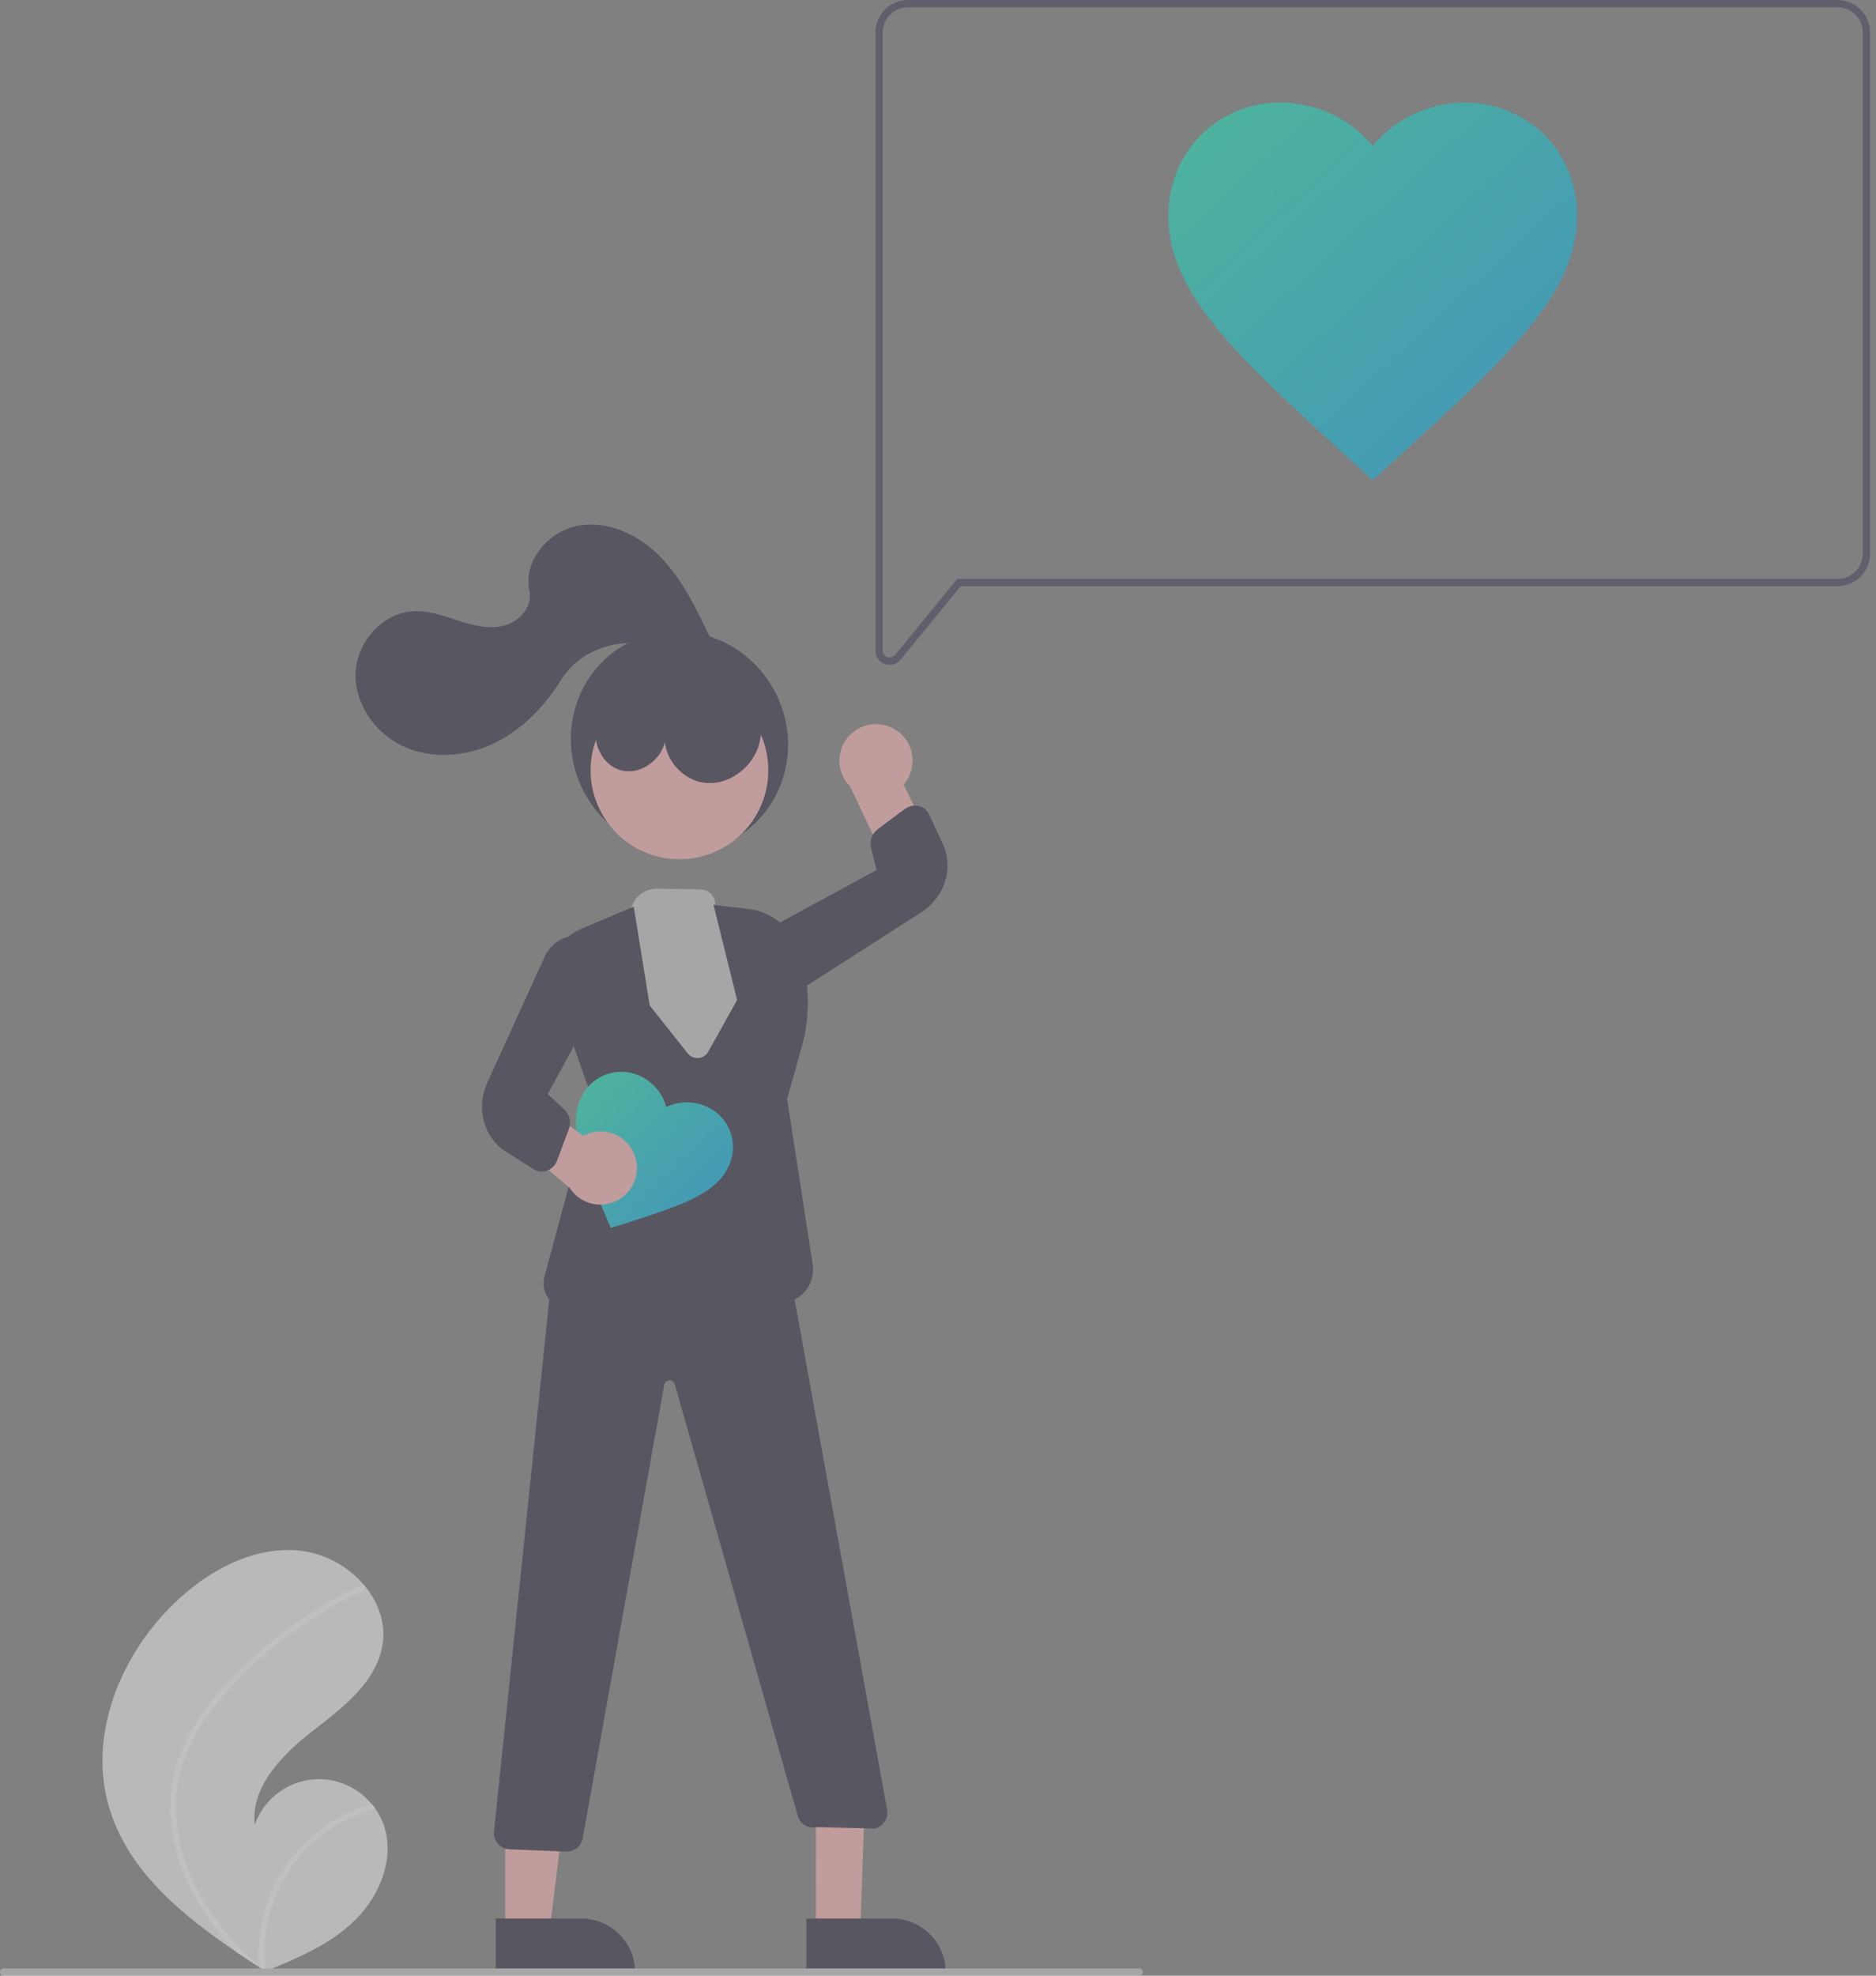 <svg width="95" height="100" viewBox="0 0 95 100" fill="none" xmlns="http://www.w3.org/2000/svg">
<rect x="0" y="0" width="95" height="100" fill="#808080" stroke="none"/>
<g opacity="0.5">
<path d="M5.508 91.423C6.433 94.633 9.135 96.88 11.953 98.789C12.347 99.055 12.741 99.316 13.134 99.57C13.137 99.571 13.14 99.574 13.143 99.575C13.161 99.587 13.18 99.6 13.198 99.612C13.279 99.664 13.361 99.716 13.441 99.768L13.397 99.788C13.397 99.788 13.353 99.811 13.401 99.792C13.415 99.786 13.43 99.781 13.444 99.775C15.081 99.114 16.748 98.405 18.002 97.168C19.304 95.884 20.064 93.869 19.36 92.182C19.267 91.961 19.15 91.751 19.011 91.555C18.954 91.474 18.892 91.395 18.828 91.319C18.439 90.844 17.931 90.482 17.356 90.269C16.781 90.056 16.159 90 15.555 90.107C14.951 90.213 14.386 90.479 13.919 90.877C13.452 91.274 13.099 91.789 12.897 92.368C12.69 90.44 14.279 88.825 15.809 87.634C17.339 86.443 19.078 85.146 19.374 83.229C19.54 82.162 19.169 81.129 18.493 80.299C18.472 80.274 18.451 80.248 18.43 80.224C17.607 79.257 16.45 78.637 15.19 78.486C12.843 78.242 10.564 79.484 8.859 81.116C6.115 83.741 4.456 87.773 5.508 91.423Z" fill="#F2F2F2"/>
<path d="M9.919 87.225C9.469 87.925 9.123 88.688 8.892 89.489C8.698 90.204 8.611 90.945 8.635 91.686C8.698 93.211 9.126 94.698 9.884 96.024C10.454 97.029 11.15 97.958 11.953 98.789C12.347 99.056 12.74 99.316 13.134 99.57C13.137 99.572 13.139 99.574 13.142 99.575C13.161 99.587 13.18 99.6 13.198 99.612C13.279 99.664 13.36 99.717 13.441 99.769C13.441 99.769 13.353 99.811 13.401 99.792C13.415 99.786 13.43 99.781 13.444 99.775C13.297 98.572 13.441 97.351 13.863 96.215C14.285 95.079 14.974 94.061 15.87 93.245C16.769 92.443 17.845 91.864 19.011 91.556C18.953 91.474 18.892 91.395 18.828 91.319C18.378 91.445 17.94 91.611 17.519 91.814C16.015 92.536 14.783 93.724 14.006 95.201C13.309 96.542 13.008 98.055 13.141 99.56C13.073 99.499 13.006 99.437 12.941 99.375C11.697 98.215 10.592 96.884 9.844 95.347C9.195 94.046 8.876 92.606 8.915 91.152C8.976 89.567 9.608 88.099 10.522 86.821C11.524 85.458 12.708 84.238 14.04 83.195C15.383 82.12 16.853 81.212 18.416 80.493C18.452 80.477 18.479 80.448 18.493 80.412C18.508 80.375 18.507 80.335 18.493 80.299C18.482 80.267 18.459 80.24 18.429 80.224C18.414 80.217 18.397 80.214 18.38 80.215C18.363 80.216 18.347 80.22 18.332 80.228C18.139 80.317 17.947 80.407 17.757 80.501C16.173 81.284 14.693 82.26 13.35 83.408C12.053 84.514 10.831 85.778 9.919 87.225Z" fill="white"/>
<path d="M37.111 42.49C39.757 41.044 40.691 37.657 39.198 34.926C37.704 32.195 34.349 31.153 31.704 32.599C29.058 34.045 28.124 37.432 29.617 40.163C31.11 42.895 34.465 43.937 37.111 42.49Z" fill="#2F2E41"/>
<path d="M34.407 43.491C36.892 43.491 38.906 41.477 38.906 38.993C38.906 36.508 36.892 34.494 34.407 34.494C31.923 34.494 29.909 36.508 29.909 38.993C29.909 41.477 31.923 43.491 34.407 43.491Z" fill="#FFB8B8"/>
<path d="M31.995 45.873L31.417 47.51L32.268 52.434L35.775 55.348L38.559 51.042L37.218 46.968L36.213 45.834C36.223 45.732 36.211 45.629 36.18 45.532C36.148 45.434 36.096 45.344 36.028 45.268C35.96 45.191 35.877 45.13 35.784 45.087C35.691 45.044 35.59 45.021 35.487 45.019L33.291 44.976C33.008 44.971 32.731 45.054 32.498 45.215C32.266 45.377 32.09 45.607 31.995 45.873Z" fill="#CCCCCC"/>
<path d="M41.314 97.747L43.56 97.746L43.87 89.085L41.313 89.086L41.314 97.747Z" fill="#FFB8B8"/>
<path d="M47.89 99.831L40.833 99.832L40.833 97.105L45.163 97.105C45.886 97.105 46.58 97.392 47.091 97.903C47.603 98.415 47.89 99.108 47.89 99.831L47.89 99.831Z" fill="#2F2E41"/>
<path d="M25.585 97.747L27.83 97.746L28.898 89.085L25.584 89.086L25.585 97.747Z" fill="#FFB8B8"/>
<path d="M32.161 99.831L25.104 99.832L25.104 97.105L29.434 97.105C30.157 97.105 30.851 97.392 31.362 97.903C31.873 98.415 32.161 99.108 32.161 99.831L32.161 99.831Z" fill="#2F2E41"/>
<path d="M45.328 36.924C45.558 37.063 45.755 37.252 45.905 37.475C46.055 37.699 46.154 37.953 46.195 38.219C46.236 38.485 46.218 38.757 46.142 39.016C46.067 39.274 45.936 39.513 45.758 39.715L47.615 43.492L45.596 45.18L43.048 39.81C42.728 39.489 42.537 39.062 42.51 38.609C42.484 38.157 42.625 37.71 42.906 37.355C43.187 36.999 43.589 36.758 44.035 36.679C44.481 36.6 44.941 36.687 45.328 36.924H45.328Z" fill="#FFB8B8"/>
<path d="M31.94 66.498C30.845 66.484 29.753 66.403 28.668 66.257C28.482 66.233 28.304 66.17 28.144 66.072C27.985 65.974 27.849 65.843 27.745 65.687C27.64 65.532 27.571 65.356 27.54 65.171C27.51 64.987 27.52 64.798 27.568 64.617L29.999 55.617L28.041 50.125C27.831 49.532 27.854 48.881 28.108 48.305C28.361 47.729 28.825 47.271 29.404 47.026L32.093 45.889L32.901 50.891L34.827 53.319C34.891 53.399 34.973 53.463 35.068 53.504C35.162 53.545 35.265 53.562 35.368 53.554C35.47 53.545 35.569 53.512 35.656 53.456C35.742 53.401 35.814 53.324 35.864 53.235L37.326 50.614L36.132 45.799L37.912 46.009C38.487 46.079 39.03 46.309 39.481 46.673C39.931 47.037 40.271 47.52 40.46 48.067C41.007 49.658 41.055 51.379 40.597 52.998L39.859 55.619L41.154 63.993C41.19 64.221 41.179 64.454 41.121 64.678C41.064 64.901 40.962 65.111 40.821 65.294C40.681 65.477 40.504 65.63 40.303 65.743C40.101 65.856 39.879 65.927 39.649 65.951C38.822 66.046 37.988 66.081 37.155 66.055C36.399 66.023 35.868 65.562 35.62 64.722C35.606 64.673 35.577 64.63 35.537 64.599C35.496 64.568 35.447 64.551 35.396 64.551C35.345 64.55 35.295 64.567 35.254 64.597C35.214 64.628 35.184 64.671 35.17 64.72C35.101 64.964 35.025 65.236 34.943 65.535C34.743 66.261 33.489 66.498 31.94 66.498Z" fill="#2F2E41"/>
<path d="M39.753 50.252C39.529 50.253 39.308 50.209 39.102 50.124C38.86 50.024 38.646 49.865 38.479 49.663C38.313 49.461 38.198 49.22 38.146 48.963C38.068 48.556 38.122 48.134 38.302 47.759C38.482 47.385 38.777 47.079 39.144 46.885L44.391 44.036L44.104 42.902C44.064 42.728 44.076 42.546 44.139 42.379C44.202 42.212 44.312 42.066 44.456 41.962L45.809 40.956C45.912 40.878 46.031 40.823 46.158 40.796C46.285 40.769 46.416 40.771 46.542 40.802C46.653 40.83 46.756 40.882 46.844 40.955C46.932 41.028 47.003 41.12 47.051 41.224L47.754 42.741C48.31 43.942 47.834 45.421 46.648 46.181L40.763 49.95C40.462 50.145 40.111 50.25 39.753 50.252Z" fill="#2F2E41"/>
<path d="M28.699 93.72C28.681 93.72 28.662 93.72 28.644 93.719L25.785 93.604C25.674 93.597 25.566 93.568 25.467 93.518C25.367 93.468 25.279 93.398 25.207 93.314C25.136 93.229 25.082 93.13 25.049 93.024C25.016 92.918 25.005 92.806 25.017 92.696L27.918 64.782L35.533 62.013L40.017 64.55L44.923 91.598C44.961 91.805 44.919 92.019 44.805 92.196C44.691 92.373 44.513 92.499 44.309 92.549L44.297 92.552L41.37 92.481C41.169 92.526 40.957 92.495 40.778 92.392C40.598 92.289 40.464 92.123 40.401 91.926L34.168 70.055C34.15 69.998 34.113 69.949 34.063 69.915C34.014 69.881 33.955 69.864 33.895 69.867C33.834 69.869 33.777 69.892 33.731 69.93C33.685 69.969 33.653 70.021 33.639 70.08L29.502 93.075C29.462 93.258 29.36 93.422 29.214 93.539C29.068 93.657 28.886 93.721 28.699 93.72Z" fill="#2F2E41"/>
<path d="M30.479 36.153C29.763 37.09 30.308 38.684 31.447 38.988C32.586 39.291 33.852 38.179 33.697 37.01C33.451 38.236 34.501 39.519 35.746 39.628C36.992 39.737 38.203 38.761 38.476 37.541C38.748 36.32 38.14 34.987 37.105 34.286C36.069 33.584 34.682 33.493 33.511 33.931C32.315 34.378 31.265 35.147 30.479 36.153Z" fill="#2F2E41"/>
<path d="M35.901 32.154C35.235 30.756 34.55 29.331 33.473 28.217C32.397 27.104 30.839 26.337 29.312 26.6C27.785 26.862 26.471 28.403 26.809 29.915C26.981 30.683 26.323 31.443 25.565 31.655C24.808 31.866 24 31.669 23.251 31.428C22.501 31.188 21.742 30.901 20.956 30.935C19.38 31.003 18.062 32.495 18.007 34.071C17.952 35.648 19.024 37.149 20.463 37.796C21.902 38.442 23.623 38.297 25.043 37.609C26.462 36.92 27.597 35.732 28.427 34.391C29.653 32.408 32.735 31.919 34.515 33.425C34.705 33.574 34.945 33.647 35.187 33.627C35.428 33.608 35.654 33.498 35.818 33.32C36.133 32.953 36.087 32.333 35.901 32.154Z" fill="#2F2E41"/>
<path d="M69.515 24.296L68.014 22.942C62.685 18.049 59.167 14.873 59.167 10.918C59.167 7.69 61.65 5.192 64.858 5.192C65.747 5.196 66.623 5.394 67.427 5.772C68.232 6.149 68.944 6.698 69.515 7.378C70.086 6.698 70.798 6.149 71.603 5.772C72.407 5.394 73.283 5.196 74.172 5.192C77.379 5.192 79.863 7.69 79.863 10.918C79.863 14.873 76.345 18.049 71.016 22.942L69.515 24.296Z" fill="url(#paint0_linear)"/>
<path d="M44.81 33.605C44.669 33.556 44.547 33.465 44.462 33.343C44.376 33.221 44.33 33.076 44.332 32.927V1.648C44.332 1.211 44.506 0.792 44.815 0.483C45.124 0.174 45.543 0 45.98 0H93.049C93.487 0 93.906 0.174 94.215 0.483C94.523 0.792 94.697 1.211 94.698 1.648V28.022C94.697 28.459 94.523 28.878 94.215 29.187C93.906 29.496 93.487 29.67 93.049 29.67H48.647L45.61 33.383C45.543 33.466 45.459 33.533 45.363 33.578C45.267 33.624 45.162 33.648 45.056 33.648C44.972 33.648 44.889 33.634 44.81 33.605ZM45.98 0.366C45.64 0.367 45.314 0.502 45.074 0.742C44.833 0.983 44.698 1.308 44.698 1.648V32.927C44.698 33 44.721 33.071 44.763 33.131C44.805 33.191 44.864 33.236 44.933 33.26C45.002 33.285 45.077 33.288 45.147 33.268C45.217 33.249 45.28 33.208 45.326 33.151L48.474 29.304H93.049C93.389 29.304 93.715 29.168 93.956 28.928C94.196 28.688 94.331 28.362 94.332 28.022V1.648C94.331 1.308 94.196 0.983 93.956 0.742C93.715 0.502 93.389 0.367 93.049 0.366H45.98Z" fill="#3F3D56"/>
<path d="M30.93 62.153L30.612 61.413C29.497 58.757 28.751 57.023 29.409 55.591C29.647 55.047 30.092 54.62 30.646 54.403C31.2 54.187 31.816 54.2 32.361 54.438C32.381 54.447 32.4 54.456 32.42 54.465C32.741 54.614 33.025 54.832 33.253 55.102C33.481 55.372 33.648 55.689 33.742 56.03C34.062 55.879 34.41 55.799 34.764 55.796C35.118 55.793 35.468 55.867 35.79 56.013C36.059 56.133 36.302 56.304 36.504 56.518C36.707 56.731 36.865 56.983 36.971 57.258C37.076 57.532 37.126 57.825 37.119 58.119C37.111 58.413 37.045 58.703 36.925 58.972C36.917 58.992 36.908 59.012 36.898 59.031C36.241 60.463 34.44 61.027 31.698 61.912L30.93 62.153Z" fill="url(#paint1_linear)"/>
<path d="M32.156 58.521C32.07 58.266 31.929 58.032 31.744 57.837C31.558 57.642 31.332 57.49 31.081 57.392C30.831 57.294 30.561 57.252 30.293 57.269C30.024 57.286 29.762 57.362 29.526 57.491L26.234 55.018L25.439 57.28L28.842 60.115C29.085 60.498 29.46 60.778 29.896 60.902C30.332 61.026 30.798 60.986 31.207 60.79C31.615 60.593 31.937 60.254 32.112 59.836C32.287 59.417 32.303 58.95 32.156 58.521H32.156Z" fill="#FFB8B8"/>
<path d="M27.436 59.301C27.291 59.301 27.149 59.26 27.026 59.182L25.613 58.289C24.494 57.582 24.091 56.082 24.676 54.799L27.574 48.44C27.69 48.173 27.869 47.939 28.096 47.757C28.322 47.574 28.59 47.45 28.875 47.393C29.133 47.346 29.398 47.363 29.648 47.442C29.898 47.522 30.125 47.662 30.308 47.85C30.595 48.149 30.778 48.534 30.83 48.945C30.882 49.357 30.8 49.775 30.597 50.137L27.735 55.376L28.592 56.173C28.719 56.298 28.808 56.458 28.846 56.632C28.884 56.806 28.87 56.988 28.806 57.155L28.214 58.733C28.171 58.855 28.1 58.965 28.008 59.057C27.916 59.148 27.805 59.218 27.683 59.26C27.603 59.287 27.52 59.301 27.436 59.301Z" fill="#2F2E41"/>
<path d="M57.692 100H0.183C0.135 100 0.088 99.981 0.054 99.946C0.019 99.912 0 99.865 0 99.817C0 99.768 0.019 99.722 0.054 99.687C0.088 99.653 0.135 99.634 0.183 99.634H57.692C57.741 99.634 57.787 99.653 57.822 99.687C57.856 99.722 57.875 99.768 57.875 99.817C57.875 99.865 57.856 99.912 57.822 99.946C57.787 99.981 57.741 100 57.692 100Z" fill="#CCCCCC"/>
</g>
<defs>
<linearGradient id="paint0_linear" x1="49.147" y1="14.441" x2="67.587" y2="34.418" gradientUnits="userSpaceOnUse">
<stop stop-color="#1DE9B6"/>
<stop offset="1" stop-color="#03A9F4"/>
</linearGradient>
<linearGradient id="paint1_linear" x1="25.309" y1="58.076" x2="32.962" y2="65.781" gradientUnits="userSpaceOnUse">
<stop stop-color="#1DE9B6"/>
<stop offset="1" stop-color="#03A9F4"/>
</linearGradient>
</defs>
</svg>
